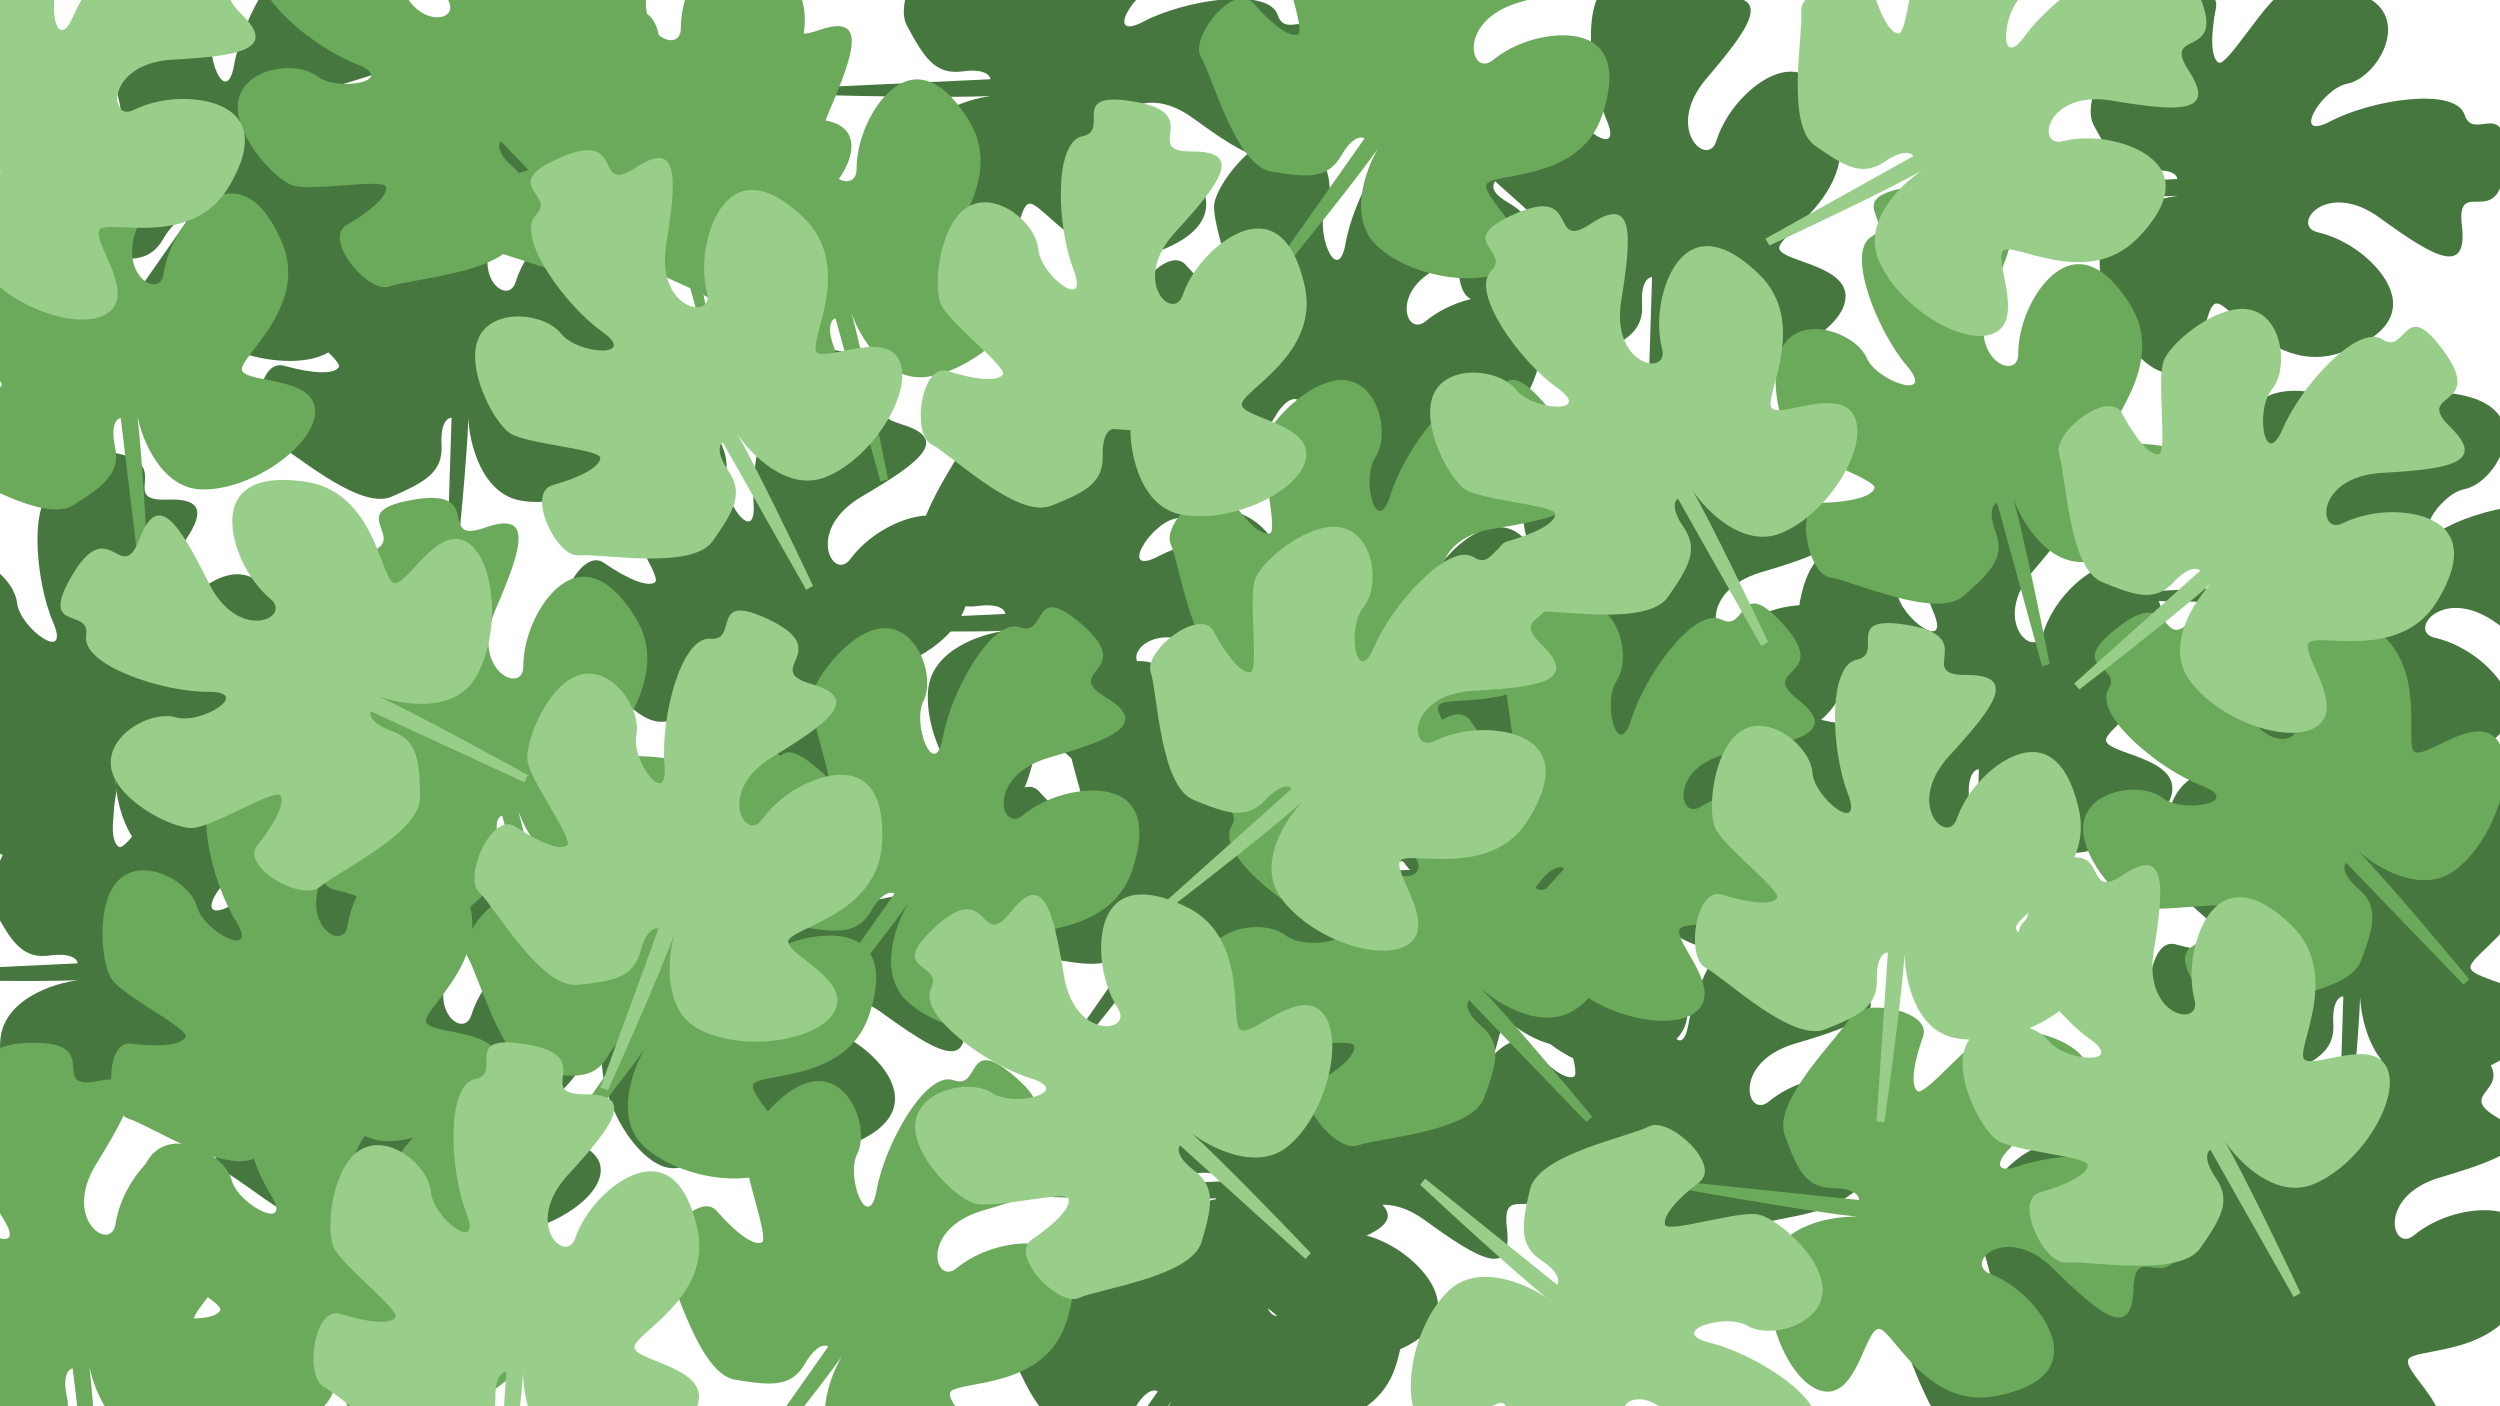 <?xml version="1.0" encoding="utf-8"?>
<!-- Generator: Adobe Illustrator 28.3.0, SVG Export Plug-In . SVG Version: 6.00 Build 0)  -->
<svg version="1.1" xmlns="http://www.w3.org/2000/svg" xmlns:xlink="http://www.w3.org/1999/xlink" x="0px" y="0px"
	 viewBox="0 0 1920 1080" style="enable-background:new 0 0 1920 1080;" xml:space="preserve">
<style type="text/css">
	.st0{fill:#46773F;}
	.st1{fill:#6CAA5B;}
	.st2{fill:#98CE89;}
</style>
<g id="Layer_3">
	<g>
		<path class="st0" d="M1057.36,563c-0.99,31.1-7.72,99.43-10.96,129.7l-6.07-0.19l4.13-129.91c-2.97-0.09-8.67,3.94-7.69,20.83
			c1.23,21.11-12.87,28.64-38.28,39.79s-77.82-36.46-93.53-43.98c-15.71-7.52-9.98-62.4,10.72-56.61c20.7,5.78,37.93,7.09,42.1,1.34
			c4.17-5.75-42.83-38.38-49.4-52.64s-2.97-61.99,18.34-75.36c21.31-13.37,52.63,10.6,55.03,30.8s41.59,47.27,27.63,14.74
			c-13.96-32.53-18.93-97.42,3.27-102.79c22.19-5.37-13.87-35.37,39.8-27.78c53.68,7.59,4.86,38.12,44.78,36.55
			c39.92-1.58,22.22,23.68-10.91,62.49c-33.13,38.82,0.84,69.13,7.39,48.27c6.55-20.87,22.29-38.21,36.61-46.87
			s42.52-17.63,56.77,35.79s-47.65,83.54-44.93,93.69c2.72,10.15,53.51,12.71,50.8,38.44c-2.72,25.73-55.8,53.28-94.52,47.12
			C1067.46,621.45,1058.14,582.07,1057.36,563z"/>
	</g>
	<g>
		<path class="st0" d="M1532.7,591.23c-0.99,31.1-7.72,99.43-10.96,129.7l-6.07-0.19l4.13-129.91c-2.97-0.09-8.67,3.94-7.69,20.83
			c1.23,21.11-12.87,28.64-38.28,39.79c-25.41,11.15-77.82-36.46-93.53-43.98c-15.71-7.52-9.98-62.4,10.72-56.61
			s37.93,7.09,42.1,1.34c4.17-5.75-42.83-38.38-49.4-52.64c-6.57-14.26-2.97-61.99,18.34-75.36c21.31-13.37,52.63,10.6,55.03,30.8
			c2.4,20.2,41.59,47.27,27.63,14.74s-18.93-97.42,3.27-102.79s-13.87-35.37,39.8-27.78c53.68,7.59,4.86,38.12,44.78,36.55
			c39.92-1.58,22.22,23.68-10.91,62.49c-33.13,38.82,0.84,69.13,7.39,48.27c6.55-20.87,22.29-38.21,36.61-46.87
			c14.32-8.66,42.52-17.63,56.77,35.79s-47.65,83.54-44.93,93.69c2.72,10.15,53.51,12.71,50.8,38.44
			c-2.72,25.73-55.8,53.28-94.52,47.12C1542.8,649.68,1533.49,610.3,1532.7,591.23z"/>
	</g>
	<g>
		<path class="st0" d="M1281.7,213.23c-0.99,31.1-7.72,99.43-10.96,129.7l-6.07-0.19l4.13-129.91c-2.97-0.09-8.67,3.94-7.69,20.83
			c1.23,21.11-12.87,28.64-38.28,39.79c-25.41,11.15-77.82-36.46-93.53-43.98c-15.71-7.52-9.98-62.4,10.72-56.61
			c20.7,5.78,37.93,7.09,42.1,1.34c4.17-5.75-42.83-38.38-49.4-52.64s-2.97-61.99,18.34-75.36c21.31-13.37,52.63,10.6,55.03,30.8
			c2.4,20.2,41.59,47.27,27.63,14.74S1214.8-5.7,1237-11.07s-13.87-35.37,39.8-27.78c53.68,7.59,4.86,38.12,44.78,36.55
			c39.92-1.58,22.22,23.68-10.91,62.49c-33.13,38.82,0.84,69.13,7.39,48.27c6.55-20.87,22.29-38.21,36.61-46.87
			c14.32-8.66,42.52-17.63,56.77,35.79s-47.65,83.54-44.93,93.69c2.72,10.15,53.51,12.71,50.8,38.44
			c-2.72,25.73-55.8,53.28-94.52,47.12C1291.8,271.68,1282.49,232.3,1281.7,213.23z"/>
	</g>
	<g>
		<path class="st0" d="M359.7,321.23c-0.99,31.1-7.72,99.43-10.96,129.7l-6.07-0.19l4.13-129.91c-2.97-0.09-8.67,3.94-7.69,20.83
			c1.23,21.11-12.87,28.64-38.28,39.79s-77.82-36.46-93.53-43.98s-9.98-62.4,10.72-56.61c20.7,5.78,37.93,7.09,42.1,1.34
			c4.17-5.75-42.83-38.38-49.4-52.64c-6.57-14.26-2.97-61.99,18.34-75.36c21.31-13.37,52.63,10.6,55.03,30.8
			c2.4,20.2,41.59,47.27,27.63,14.74C297.77,167.19,292.8,102.3,315,96.93c22.19-5.37-13.87-35.37,39.8-27.78
			c53.68,7.59,4.86,38.12,44.78,36.55c39.92-1.58,22.22,23.68-10.91,62.49s0.84,69.13,7.39,48.27s22.29-38.21,36.61-46.87
			c14.32-8.66,42.52-17.63,56.77,35.79s-47.65,83.54-44.93,93.69s53.51,12.71,50.8,38.44c-2.72,25.73-55.8,53.28-94.52,47.12
			C369.8,379.68,360.49,340.3,359.7,321.23z"/>
	</g>
	<g>
		<path class="st0" d="M325.7,884.23c-0.99,31.1-7.72,99.43-10.96,129.7l-6.07-0.19l4.13-129.91c-2.97-0.09-8.67,3.94-7.69,20.83
			c1.23,21.11-12.87,28.64-38.28,39.79c-25.41,11.15-77.82-36.46-93.53-43.98c-15.71-7.52-9.98-62.4,10.72-56.61
			c20.7,5.78,37.93,7.09,42.1,1.34c4.17-5.75-42.83-38.38-49.4-52.64c-6.57-14.26-2.97-61.99,18.34-75.36s52.63,10.6,55.03,30.8
			c2.4,20.2,41.59,47.27,27.63,14.74c-13.96-32.53-18.93-97.42,3.27-102.79c22.19-5.37-13.87-35.37,39.8-27.78
			c53.68,7.59,4.86,38.12,44.78,36.55c39.92-1.58,22.22,23.68-10.91,62.49c-33.13,38.82,0.84,69.13,7.39,48.27
			s22.29-38.21,36.61-46.87c14.32-8.66,42.52-17.63,56.77,35.79c14.25,53.42-47.65,83.54-44.93,93.69
			c2.72,10.15,53.51,12.71,50.8,38.44c-2.72,25.73-55.8,53.28-94.52,47.12C335.8,942.68,326.49,903.3,325.7,884.23z"/>
	</g>
	<g>
		<path class="st0" d="M88.7,599.23c-0.99,31.1-7.72,99.43-10.96,129.7l-6.07-0.19l4.13-129.91c-2.97-0.09-8.67,3.94-7.69,20.83
			c1.23,21.11-12.87,28.64-38.28,39.79c-25.41,11.15-77.82-36.46-93.53-43.98c-15.71-7.52-9.98-62.4,10.72-56.61
			c20.7,5.78,37.93,7.09,42.1,1.34s-42.83-38.38-49.4-52.64c-6.57-14.26-2.97-61.99,18.34-75.36c21.31-13.37,52.63,10.6,55.03,30.8
			s41.59,47.27,27.63,14.74S21.8,380.3,44,374.93s-13.87-35.37,39.8-27.78c53.68,7.59,4.86,38.12,44.78,36.55
			c39.92-1.58,22.22,23.68-10.91,62.49s0.84,69.13,7.39,48.27c6.55-20.87,22.29-38.21,36.61-46.87
			c14.32-8.66,42.52-17.63,56.77,35.79s-47.65,83.54-44.93,93.69c2.72,10.15,53.51,12.71,50.8,38.44s-55.8,53.28-94.52,47.12
			C98.8,657.68,89.49,618.3,88.7,599.23z"/>
	</g>
	<g>
		<path class="st0" d="M939.28,920.14c-31.09,1.46-99.72,0.11-130.16-0.74l-0.28-6.07l129.84-6.08c-0.14-2.97-4.61-8.33-21.37-6.03
			c-20.95,2.88-29.56-10.58-42.67-35.04c-13.11-24.46,30.24-80.44,36.5-96.69c6.27-16.25,61.42-14.84,57.28,6.25
			c-4.14,21.09-4.09,38.37,1.97,42.08c6.06,3.71,34.9-45.71,48.6-53.38c13.7-7.67,61.56-7.82,76.56,12.37
			c15,20.19-6.43,53.3-26.38,57.27s-43.85,45.18-12.52,28.7c31.33-16.47,95.64-26.51,102.73-4.81s34.18-16.61,30.82,37.5
			c-3.35,54.11-37.63,7.84-32.92,47.51c4.71,39.67-21.86,24.01-63.16-5.97c-41.3-29.98-68.85,6.26-47.54,11.15
			c21.31,4.89,39.84,19.22,49.6,32.82s20.92,41-31.22,59.4s-87.02-40.95-96.92-37.44s-8.47,54.35-34.34,53.66
			c-25.87-0.69-57.5-51.45-54.39-90.53C881.8,934.8,920.33,922.42,939.28,920.14z"/>
	</g>
	<g>
		<path class="st0" d="M1672.73,150.37c-31.09,1.46-99.72,0.11-130.16-0.74l-0.28-6.07l129.84-6.08c-0.14-2.97-4.61-8.33-21.37-6.03
			c-20.95,2.88-29.56-10.58-42.67-35.04c-13.11-24.46,30.24-80.44,36.5-96.69s61.42-14.84,57.28,6.25
			c-4.14,21.09-4.09,38.37,1.97,42.08c6.06,3.71,34.9-45.71,48.6-53.38C1766.13-13,1814-13.16,1829,7.04s-6.43,53.3-26.38,57.27
			c-19.95,3.97-43.85,45.18-12.52,28.7s95.64-26.51,102.73-4.81s34.18-16.61,30.82,37.5s-37.63,7.84-32.92,47.51
			c4.71,39.67-21.86,24.01-63.16-5.97c-41.3-29.98-68.85,6.26-47.54,11.15c21.31,4.89,39.84,19.22,49.6,32.82
			c9.76,13.6,20.92,41-31.22,59.4s-87.02-40.95-96.92-37.44s-8.47,54.35-34.34,53.66c-25.87-0.69-57.5-51.45-54.39-90.53
			C1615.25,165.03,1653.77,152.65,1672.73,150.37z"/>
	</g>
	<g>
		<path class="st0" d="M772.73,484.37c-31.09,1.46-99.72,0.11-130.16-0.74l-0.28-6.07l129.84-6.08c-0.14-2.97-4.61-8.33-21.37-6.03
			c-20.95,2.88-29.56-10.58-42.67-35.04c-13.11-24.46,30.24-80.44,36.5-96.69c6.27-16.25,61.42-14.84,57.28,6.25
			c-4.14,21.09-4.09,38.37,1.97,42.08s34.9-45.71,48.6-53.38c13.7-7.67,61.56-7.82,76.56,12.37s-6.43,53.3-26.38,57.27
			s-43.85,45.18-12.52,28.7c31.33-16.47,95.64-26.51,102.73-4.81c7.1,21.7,34.18-16.61,30.82,37.5
			c-3.35,54.11-37.63,7.84-32.92,47.51c4.71,39.67-21.86,24.01-63.16-5.97c-41.3-29.98-68.85,6.26-47.54,11.15
			c21.31,4.89,39.84,19.22,49.6,32.82c9.76,13.6,20.92,41-31.22,59.4c-52.14,18.4-87.02-40.95-96.92-37.44
			c-9.9,3.5-8.47,54.35-34.34,53.66s-57.5-51.45-54.39-90.53C715.25,499.03,753.77,486.65,772.73,484.37z"/>
	</g>
	<g>
		<path class="st0" d="M584.42,516.6c-11.09,29.08-39.75,91.46-52.69,119.02l-5.67-2.16L572.37,512
			c-2.78-1.06-9.48,0.89-14.06,17.18c-5.73,20.36-21.51,22.87-49.18,25.11c-27.66,2.25-61.66-59.86-74.05-72.1
			c-12.39-12.24,10.94-62.24,28.61-50.01c17.68,12.22,33.54,19.08,39.36,15.01c5.82-4.08-27.95-50.26-29.51-65.88
			c-1.56-15.62,17.43-59.56,41.93-65.24c24.51-5.68,46.29,27.19,41.96,47.07s23.89,58.25,21.31,22.95
			c-2.58-35.3,13.91-98.27,36.64-96.1c22.73,2.17-1.57-37.96,46.69-13.27c48.26,24.7-7.85,37.62,30.4,49.16
			c38.25,11.54,13.27,29.63-30.71,55.51S640,447.01,653,429.43s33.54-28.84,49.9-32.35s45.94-2.79,41.98,52.36
			s-72.31,63.41-73.05,73.89s46.43,29.48,35.47,52.92s-70.14,32.15-104.73,13.68C574.89,575.15,578.94,534.89,584.42,516.6z"/>
	</g>
	<g>
		<path class="st0" d="M522.22,760.75c-31.09,1.46-99.72,0.11-130.16-0.74l-0.28-6.07l129.84-6.08c-0.14-2.97-4.61-8.33-21.37-6.03
			c-20.95,2.88-29.56-10.58-42.67-35.04c-13.11-24.46,30.24-80.44,36.5-96.69c6.27-16.25,61.42-14.84,57.28,6.25
			c-4.14,21.09-4.09,38.37,1.97,42.08c6.06,3.71,34.9-45.71,48.6-53.38c13.7-7.67,61.56-7.82,76.56,12.37
			c15,20.19-6.43,53.3-26.38,57.27s-43.85,45.18-12.52,28.7c31.33-16.47,95.64-26.51,102.73-4.81c7.1,21.7,34.18-16.61,30.82,37.5
			c-3.35,54.11-37.63,7.84-32.92,47.51c4.71,39.67-21.86,24.01-63.16-5.97s-68.85,6.26-47.54,11.15
			c21.31,4.89,39.84,19.22,49.6,32.82c9.76,13.6,20.92,41-31.22,59.4c-52.14,18.4-87.02-40.95-96.92-37.44
			c-9.9,3.5-8.47,54.35-34.34,53.66c-25.87-0.69-57.5-51.45-54.39-90.53C464.74,775.41,503.27,763.03,522.22,760.75z"/>
	</g>
	<g>
		<path class="st0" d="M761.22,73.75c-31.09,1.46-99.72,0.11-130.16-0.74l-0.28-6.07l129.84-6.08c-0.14-2.97-4.61-8.33-21.37-6.03
			c-20.95,2.88-29.56-10.58-42.67-35.04s30.24-80.44,36.5-96.69s61.42-14.84,57.28,6.25c-4.14,21.09-4.09,38.37,1.97,42.08
			c6.06,3.71,34.9-45.71,48.6-53.38c13.7-7.67,61.56-7.82,76.56,12.37s-6.43,53.3-26.38,57.27s-43.85,45.18-12.52,28.7
			c31.33-16.47,95.64-26.51,102.73-4.81c7.1,21.7,34.18-16.61,30.82,37.5s-37.63,7.84-32.92,47.51
			c4.71,39.67-21.86,24.01-63.16-5.97s-68.85,6.26-47.54,11.15c21.31,4.89,39.84,19.22,49.6,32.82c9.76,13.6,20.92,41-31.22,59.4
			c-52.14,18.4-87.02-40.95-96.92-37.44c-9.9,3.5-8.47,54.35-34.34,53.66c-25.87-0.69-57.5-51.45-54.39-90.53
			C703.74,88.41,742.27,76.03,761.22,73.75z"/>
	</g>
	<g>
		<path class="st0" d="M60.22,752.75c-31.09,1.46-99.72,0.11-130.16-0.74l-0.28-6.07l129.84-6.08c-0.14-2.97-4.61-8.33-21.37-6.03
			c-20.95,2.88-29.56-10.58-42.67-35.04c-13.11-24.46,30.24-80.44,36.5-96.69c6.27-16.25,61.42-14.84,57.28,6.25
			c-4.14,21.09-4.09,38.37,1.97,42.08c6.06,3.71,34.9-45.71,48.6-53.38c13.7-7.67,61.56-7.82,76.56,12.37
			c15,20.19-6.43,53.3-26.38,57.27s-43.85,45.18-12.52,28.7s95.64-26.51,102.73-4.81c7.1,21.7,34.18-16.61,30.82,37.5
			c-3.35,54.11-37.63,7.84-32.92,47.51c4.71,39.67-21.86,24.01-63.16-5.97s-68.85,6.26-47.54,11.15
			c21.31,4.89,39.84,19.22,49.6,32.82s20.92,41-31.22,59.4s-87.02-40.95-96.92-37.44s-8.47,54.35-34.34,53.66
			s-57.5-51.45-54.39-90.53C2.74,767.41,41.27,755.03,60.22,752.75z"/>
	</g>
	<g>
		<path class="st0" d="M1766.25,1016.74c-17.79,25.53-60.7,79.12-79.93,102.73l-4.98-3.47l74.32-106.64
			c-2.44-1.7-9.41-1.43-17.8,13.27c-10.49,18.36-26.41,16.98-53.79,12.47c-27.38-4.51-45.34-73-54.4-87.88
			c-9.06-14.87,25.67-57.74,39.87-41.6c14.19,16.14,27.93,26.63,34.56,24.09c6.63-2.55-14.96-55.53-12.69-71.06
			s31.32-53.57,56.48-53.16c25.15,0.42,38.33,37.59,29.32,55.83c-9.01,18.24,9.08,62.3,15.12,27.42
			c6.04-34.88,37.28-91.98,58.81-84.37c21.53,7.6,7.67-37.22,48.51-1.58c40.85,35.64-16.72,34.61,17.6,55.06
			c34.32,20.45,5.71,31.97-43.23,46.43c-48.94,14.46-37,58.4-20.13,44.48s39.52-19.87,56.25-19.31
			c16.73,0.56,45.25,8.41,28.06,60.96c-17.2,52.55-85.5,44.03-88.76,54.01c-3.26,9.99,37.92,39.84,21.61,59.93
			c-16.31,20.09-75.83,14.22-104.92-12.07C1742.84,1071.24,1756.51,1033.15,1766.25,1016.74z"/>
	</g>
	<g>
		<path class="st0" d="M1007.39,314.57c-17.79,25.53-60.7,79.12-79.93,102.73l-4.98-3.47l74.32-106.64
			c-2.44-1.7-9.41-1.43-17.8,13.27c-10.49,18.36-26.41,16.98-53.79,12.47c-27.38-4.51-45.34-73-54.4-87.88
			c-9.06-14.87,25.67-57.74,39.87-41.6c14.19,16.14,27.93,26.63,34.56,24.09c6.63-2.55-14.96-55.53-12.69-71.06
			c2.27-15.53,31.32-53.57,56.48-53.16c25.15,0.42,38.33,37.59,29.32,55.83c-9.01,18.24,9.08,62.3,15.12,27.42
			c6.04-34.88,37.28-91.98,58.81-84.37c21.53,7.6,7.67-37.22,48.51-1.58s-16.72,34.61,17.6,55.06
			c34.32,20.45,5.71,31.97-43.23,46.43c-48.94,14.46-37,58.4-20.13,44.48c16.87-13.92,39.52-19.87,56.25-19.31
			s45.25,8.41,28.06,60.96c-17.2,52.55-85.5,44.03-88.76,54.01c-3.26,9.99,37.92,39.84,21.61,59.93s-75.83,14.22-104.92-12.07
			C983.98,369.08,997.65,330.99,1007.39,314.57z"/>
	</g>
	<g>
		<path class="st0" d="M1244.78,551.98c-17.79,25.53-60.7,79.12-79.93,102.73l-4.98-3.47l74.32-106.64
			c-2.44-1.7-9.41-1.43-17.8,13.27c-10.49,18.36-26.41,16.98-53.79,12.47s-45.34-73-54.4-87.88s25.67-57.74,39.87-41.6
			c14.19,16.14,27.93,26.63,34.56,24.09c6.63-2.55-14.96-55.53-12.69-71.06c2.27-15.53,31.32-53.57,56.48-53.16
			c25.15,0.42,38.33,37.59,29.32,55.83c-9.01,18.24,9.08,62.3,15.12,27.42s37.28-91.98,58.81-84.37c21.53,7.6,7.67-37.22,48.51-1.58
			c40.85,35.64-16.72,34.61,17.6,55.06c34.32,20.45,5.71,31.97-43.23,46.43s-37,58.4-20.13,44.48
			c16.87-13.92,39.52-19.87,56.25-19.31c16.73,0.56,45.25,8.41,28.06,60.96c-17.2,52.55-85.5,44.03-88.76,54.01
			s37.92,39.84,21.61,59.93c-16.31,20.09-75.83,14.22-104.92-12.07C1221.37,606.48,1235.04,568.39,1244.78,551.98z"/>
	</g>
	<g>
		<path class="st0" d="M1270.78,913.98c-17.79,25.53-60.7,79.12-79.93,102.73l-4.98-3.47l74.32-106.64
			c-2.44-1.7-9.41-1.43-17.8,13.27c-10.49,18.36-26.41,16.98-53.79,12.47s-45.34-73-54.4-87.88c-9.06-14.87,25.67-57.74,39.87-41.6
			c14.19,16.14,27.93,26.63,34.56,24.09c6.63-2.55-14.96-55.53-12.69-71.06s31.32-53.57,56.48-53.16
			c25.15,0.42,38.33,37.59,29.32,55.83c-9.01,18.24,9.08,62.3,15.12,27.42c6.04-34.88,37.28-91.98,58.81-84.37
			c21.53,7.6,7.67-37.22,48.51-1.58c40.85,35.64-16.72,34.61,17.6,55.06c34.32,20.45,5.71,31.97-43.23,46.43
			c-48.94,14.46-37,58.4-20.13,44.48c16.87-13.92,39.52-19.87,56.25-19.31c16.73,0.56,45.25,8.41,28.06,60.96
			c-17.2,52.55-85.5,44.03-88.76,54.01s37.92,39.84,21.61,59.93c-16.31,20.09-75.83,14.22-104.92-12.07
			C1247.37,968.48,1261.04,930.39,1270.78,913.98z"/>
	</g>
	<g>
		<path class="st0" d="M899.78,1075.98c-17.79,25.53-60.7,79.12-79.93,102.73l-4.98-3.47l74.32-106.64
			c-2.44-1.7-9.41-1.43-17.8,13.27c-10.49,18.36-26.41,16.98-53.79,12.47c-27.38-4.51-45.34-73-54.4-87.88
			c-9.06-14.87,25.67-57.74,39.87-41.6c14.19,16.14,27.93,26.63,34.56,24.09c6.63-2.55-14.96-55.53-12.69-71.06
			c2.27-15.53,31.32-53.57,56.48-53.16c25.15,0.42,38.33,37.59,29.32,55.83c-9.01,18.24,9.08,62.3,15.12,27.42
			c6.04-34.88,37.28-91.98,58.81-84.37c21.53,7.6,7.67-37.22,48.51-1.58c40.85,35.64-16.72,34.61,17.6,55.06
			c34.32,20.45,5.71,31.97-43.23,46.43c-48.94,14.46-37,58.4-20.13,44.48c16.87-13.92,39.52-19.87,56.25-19.31
			c16.73,0.56,45.25,8.41,28.06,60.96c-17.2,52.55-85.5,44.03-88.76,54.01c-3.26,9.99,37.92,39.84,21.61,59.93
			s-75.83,14.22-104.92-12.07C876.37,1130.48,890.04,1092.39,899.78,1075.98z"/>
	</g>
	<g>
		<path class="st0" d="M894.78,718.98c-17.79,25.53-60.7,79.12-79.93,102.73l-4.98-3.47L884.2,711.6c-2.44-1.7-9.41-1.43-17.8,13.27
			c-10.49,18.36-26.41,16.98-53.79,12.47c-27.38-4.51-45.34-73-54.4-87.88c-9.06-14.87,25.67-57.74,39.87-41.6
			c14.19,16.14,27.93,26.63,34.56,24.09c6.63-2.55-14.96-55.53-12.69-71.06c2.27-15.53,31.32-53.57,56.48-53.16
			c25.15,0.42,38.33,37.59,29.32,55.83c-9.01,18.24,9.08,62.3,15.12,27.42c6.04-34.88,37.28-91.98,58.81-84.37
			c21.53,7.6,7.67-37.22,48.51-1.58c40.85,35.64-16.72,34.61,17.6,55.06c34.32,20.45,5.71,31.97-43.23,46.43
			c-48.94,14.46-37,58.4-20.13,44.48c16.87-13.92,39.52-19.87,56.25-19.31c16.73,0.56,45.25,8.41,28.06,60.96
			c-17.2,52.55-85.5,44.03-88.76,54.01s37.92,39.84,21.61,59.93c-16.31,20.09-75.83,14.22-104.92-12.07
			C871.37,773.48,885.04,735.39,894.78,718.98z"/>
	</g>
	<g>
		<path class="st0" d="M1100.61,680.15c-31.09,1.46-99.72,0.11-130.16-0.74l-0.28-6.07l129.84-6.08c-0.14-2.97-4.61-8.33-21.37-6.03
			c-20.95,2.88-29.56-10.58-42.67-35.04c-13.11-24.46,30.24-80.44,36.5-96.69c6.27-16.25,61.42-14.84,57.28,6.25
			c-4.14,21.09-4.09,38.37,1.97,42.08s34.9-45.71,48.6-53.38c13.7-7.67,61.56-7.82,76.56,12.37c15,20.19-6.43,53.3-26.38,57.27
			s-43.85,45.18-12.52,28.7s95.64-26.51,102.73-4.81c7.1,21.7,34.18-16.61,30.82,37.5c-3.35,54.11-37.63,7.84-32.92,47.51
			c4.71,39.67-21.86,24.01-63.16-5.97c-41.3-29.98-68.85,6.26-47.54,11.15c21.31,4.89,39.84,19.22,49.6,32.82s20.92,41-31.22,59.4
			c-52.14,18.4-87.02-40.95-96.92-37.44c-9.9,3.5-8.47,54.35-34.34,53.66c-25.87-0.69-57.5-51.45-54.39-90.53
			C1043.13,694.81,1081.66,682.43,1100.61,680.15z"/>
	</g>
	<g>
		<path class="st0" d="M1762.61,461.77c-31.09,1.46-99.72,0.11-130.16-0.74l-0.28-6.07l129.84-6.08c-0.14-2.97-4.61-8.33-21.37-6.03
			c-20.95,2.88-29.56-10.58-42.67-35.04c-13.11-24.46,30.24-80.44,36.5-96.69c6.27-16.25,61.42-14.84,57.28,6.25
			c-4.14,21.09-4.09,38.37,1.97,42.08c6.06,3.71,34.9-45.71,48.6-53.38c13.7-7.67,61.56-7.82,76.56,12.37
			c15,20.19-6.43,53.3-26.38,57.27s-43.85,45.18-12.52,28.7c31.33-16.47,95.64-26.51,102.73-4.81c7.1,21.7,34.18-16.61,30.82,37.5
			c-3.35,54.11-37.63,7.84-32.92,47.51s-21.86,24.01-63.16-5.97c-41.3-29.98-68.85,6.26-47.54,11.15
			c21.31,4.89,39.84,19.22,49.6,32.82c9.76,13.6,20.92,41-31.22,59.4s-87.02-40.95-96.92-37.44c-9.9,3.5-8.47,54.35-34.34,53.66
			s-57.5-51.45-54.39-90.53C1705.13,476.43,1743.65,464.05,1762.61,461.77z"/>
	</g>
	<g>
		<path class="st0" d="M1130.61,695.77c-31.09,1.46-99.72,0.11-130.16-0.74l-0.28-6.07l129.84-6.08c-0.14-2.97-4.61-8.33-21.37-6.03
			c-20.95,2.88-29.56-10.58-42.67-35.04c-13.11-24.46,30.24-80.44,36.5-96.69c6.27-16.25,61.42-14.84,57.28,6.25
			c-4.14,21.09-4.09,38.37,1.97,42.08c6.06,3.71,34.9-45.71,48.6-53.38c13.7-7.67,61.56-7.82,76.56,12.37s-6.43,53.3-26.38,57.27
			s-43.85,45.18-12.52,28.7c31.33-16.47,95.64-26.51,102.73-4.81c7.1,21.7,34.18-16.61,30.82,37.5
			c-3.35,54.11-37.63,7.84-32.92,47.51c4.71,39.67-21.86,24.01-63.16-5.97c-41.3-29.98-68.85,6.26-47.54,11.15
			s39.84,19.22,49.6,32.82s20.92,41-31.22,59.4s-87.02-40.95-96.92-37.44c-9.9,3.5-8.47,54.35-34.34,53.66s-57.5-51.45-54.39-90.53
			C1073.13,710.43,1111.65,698.05,1130.61,695.77z"/>
	</g>
	<g>
		<path class="st0" d="M1593.78,1090.6c-17.79,25.53-60.7,79.12-79.93,102.73l-4.98-3.47l74.32-106.64
			c-2.44-1.7-9.41-1.43-17.8,13.27c-10.49,18.36-26.41,16.98-53.79,12.47c-27.38-4.51-45.34-73-54.4-87.88
			c-9.06-14.87,25.67-57.74,39.87-41.6c14.19,16.14,27.93,26.63,34.56,24.09c6.63-2.55-14.96-55.53-12.69-71.06
			c2.27-15.53,31.32-53.57,56.48-53.16s38.33,37.59,29.32,55.83c-9.01,18.24,9.08,62.3,15.12,27.42
			c6.04-34.88,37.28-91.98,58.81-84.37s7.67-37.22,48.51-1.58c40.85,35.64-16.72,34.61,17.6,55.06
			c34.32,20.45,5.71,31.97-43.23,46.43c-48.94,14.46-37,58.4-20.13,44.48c16.87-13.92,39.52-19.87,56.25-19.31
			c16.73,0.56,45.25,8.41,28.06,60.96c-17.2,52.55-85.5,44.03-88.76,54.01s37.92,39.84,21.61,59.93
			c-16.31,20.09-75.83,14.22-104.92-12.07C1570.36,1145.1,1584.04,1107.01,1593.78,1090.6z"/>
	</g>
	<g>
		<path class="st0" d="M153.78,177.6c-17.79,25.53-60.7,79.12-79.93,102.73l-4.98-3.47l74.32-106.64c-2.44-1.7-9.41-1.43-17.8,13.27
			c-10.49,18.36-26.41,16.98-53.79,12.47c-27.38-4.51-45.34-73-54.4-87.88s25.67-57.74,39.87-41.6
			c14.19,16.14,27.93,26.63,34.56,24.09S76.67,35.03,78.94,19.5c2.27-15.53,31.32-53.57,56.48-53.16s38.33,37.59,29.32,55.83
			s9.08,62.3,15.12,27.42c6.04-34.88,37.28-91.98,58.81-84.37s7.67-37.22,48.51-1.58s-16.72,34.61,17.6,55.06
			c34.32,20.45,5.71,31.97-43.23,46.43s-37,58.4-20.13,44.48s39.52-19.87,56.25-19.31c16.73,0.56,45.25,8.41,28.06,60.96
			c-17.2,52.55-85.5,44.03-88.76,54.01s37.92,39.84,21.61,59.93c-16.31,20.09-75.83,14.22-104.92-12.07
			C130.36,232.1,144.04,194.01,153.78,177.6z"/>
	</g>
	<g>
		<path class="st0" d="M1812.58,765.63c-0.99,31.1-7.72,99.43-10.96,129.7l-6.07-0.19l4.13-129.91c-2.97-0.09-8.67,3.94-7.69,20.83
			c1.23,21.11-12.87,28.64-38.28,39.79c-25.41,11.15-77.82-36.46-93.53-43.98c-15.71-7.52-9.98-62.4,10.72-56.61
			s37.93,7.09,42.1,1.34c4.17-5.75-42.83-38.38-49.4-52.64c-6.57-14.26-2.97-61.99,18.34-75.36c21.31-13.37,52.63,10.6,55.03,30.8
			c2.4,20.2,41.59,47.27,27.63,14.74s-18.93-97.42,3.27-102.79c22.19-5.37-13.87-35.37,39.8-27.78
			c53.68,7.59,4.86,38.12,44.78,36.54c39.92-1.58,22.22,23.68-10.91,62.49c-33.13,38.82,0.84,69.13,7.39,48.27
			c6.55-20.87,22.29-38.21,36.61-46.87s42.52-17.63,56.77,35.79c14.25,53.42-47.65,83.54-44.93,93.69
			c2.72,10.15,53.51,12.71,50.8,38.44s-55.8,53.28-94.52,47.12C1822.68,824.09,1813.37,784.71,1812.58,765.63z"/>
	</g>
</g>
<g id="Layer_2">
	<g>
		<path class="st1" d="M1210.95,675.73c-20.88,23.07-70.22,70.81-92.28,91.79l-4.5-4.07l87.22-96.37
			c-2.2-1.99-9.16-2.61-19.34,10.91c-12.73,16.89-28.34,13.5-54.94,5.56c-26.59-7.94-35.74-78.15-42.84-94.05
			c-7.11-15.9,32.77-54.03,44.81-36.22c12.04,17.8,24.33,29.95,31.23,28.27c6.9-1.69-7.81-56.97-3.59-72.1
			c4.22-15.12,37.85-49.18,62.75-45.58c24.9,3.6,33.27,42.14,22.02,59.09c-11.25,16.95,1.12,62.95,11.53,29.12
			c10.4-33.84,48.62-86.52,69.01-76.25s12.31-35.95,48.32,4.58c36.01,40.52-20.96,32.21,10.49,56.84
			c31.45,24.63,1.62,32.43-48.76,40.58c-50.38,8.15-44.1,53.25-25.6,41.58s41.72-14.71,58.24-12.04
			c16.52,2.67,43.83,14.07,20.12,64.02c-23.71,49.95-90.39,32.85-94.88,42.35c-4.5,9.49,32.57,44.32,13.85,62.18
			c-18.72,17.86-77.02,4.51-102.55-25.25C1180.82,726.83,1199.21,690.78,1210.95,675.73z"/>
	</g>
	<g>
		<path class="st1" d="M398.08,622.92c8.24,30.01,21.99,97.27,27.83,127.15l-5.86,1.61l-34.42-125.34
			c-2.87,0.79-7.12,6.32-1.19,22.17c7.41,19.81-3.84,31.16-24.83,49.32c-20.99,18.16-85.11-11.85-102.34-14.4
			c-17.23-2.55-27.96-56.67-6.47-57.26c21.48-0.59,38.34-4.43,40.62-11.15c2.29-6.73-52.25-24.02-62.74-35.71
			s-21.14-58.35-4.73-77.41s53.41-5.42,61.67,13.17s53.7,32.88,30.75,5.92c-22.95-26.95-46.85-87.49-27.23-99.18
			s-23.7-29.7,29.82-38.3c53.52-8.6,15.9,34.99,53.58,21.69c37.67-13.3,28.22,16.06,8.03,62.93s21.22,65.8,21.31,43.93
			c0.1-21.87,10.01-43.09,21.14-55.59c11.13-12.5,35.41-29.4,64.8,17.43s-20.86,93.88-15.27,102.78s54.88-3.66,59.88,21.73
			s-37.58,67.38-76.4,72.93C424.99,675.78,404.46,640.91,398.08,622.92z"/>
	</g>
	<g>
		<path class="st1" d="M654.1,240.98c8.26,30,22.04,97.26,27.89,127.14l-5.85,1.61L641.66,244.4c-2.87,0.79-7.12,6.33-1.18,22.17
			c7.42,19.8-3.82,31.16-24.8,49.33c-20.98,18.17-85.12-11.81-102.35-14.35c-17.23-2.54-27.99-56.66-6.5-57.25
			c21.48-0.6,38.33-4.45,40.62-11.17c2.28-6.73-52.26-24-62.76-35.67c-10.49-11.68-21.17-58.33-4.77-77.41s53.41-5.45,61.67,13.14
			c8.26,18.59,53.71,32.85,30.75,5.91c-22.96-26.94-46.89-87.47-27.28-99.16c19.61-11.69-23.72-29.69,29.8-38.31
			C628.38-7,590.78,36.6,628.45,23.29c37.67-13.32,28.23,16.05,8.06,62.92s21.25,65.79,21.33,43.92s9.99-43.09,21.11-55.6
			c11.12-12.51,35.4-29.42,64.81,17.4s-20.81,93.89-15.21,102.79c5.6,8.89,54.88-3.68,59.9,21.7c5.02,25.39-37.54,67.4-76.36,72.97
			C681.04,293.83,660.49,258.97,654.1,240.98z"/>
	</g>
	<g>
		<path class="st1" d="M1546.25,382.86c8.26,30,22.04,97.26,27.89,127.14l-5.85,1.61l-34.48-125.32c-2.87,0.79-7.12,6.33-1.18,22.17
			c7.42,19.8-3.82,31.16-24.8,49.33c-20.98,18.17-85.12-11.81-102.35-14.35c-17.23-2.54-27.99-56.66-6.5-57.25
			c21.48-0.6,38.33-4.45,40.62-11.17s-52.26-24-62.76-35.67c-10.49-11.68-21.17-58.33-4.77-77.41c16.4-19.08,53.41-5.45,61.67,13.14
			c8.26,18.59,53.71,32.85,30.75,5.91c-22.96-26.94-46.89-87.47-27.28-99.16c19.61-11.69-23.72-29.69,29.8-38.31
			c53.52-8.62,15.92,34.98,53.59,21.67c37.67-13.32,28.23,16.05,8.06,62.92c-20.17,46.88,21.25,65.79,21.33,43.92
			c0.08-21.87,9.99-43.09,21.11-55.6c11.12-12.51,35.4-29.42,64.81,17.4c29.41,46.82-20.81,93.89-15.21,102.79
			c5.6,8.89,54.88-3.68,59.9,21.7c5.02,25.39-37.54,67.4-76.36,72.97C1573.19,435.71,1552.65,400.85,1546.25,382.86z"/>
	</g>
	<g>
		<path class="st1" d="M1426.42,934.44c-30.95-3.23-98.61-14.86-128.57-20.27l0.63-6.04l129.28,13.47c0.31-2.96-3.3-8.93-20.22-9.17
			c-21.15-0.3-27.64-14.9-36.93-41.05c-9.29-26.15,41.96-74.99,50.6-90.12c8.64-15.13,62.95-5.46,55.7,14.77
			c-7.26,20.23-9.8,37.33-4.37,41.9c5.44,4.57,41.37-39.95,56.06-45.48c14.69-5.53,62.04,1.5,73.84,23.72
			c11.8,22.22-14.36,51.73-34.68,52.67c-20.32,0.93-50.14,38.08-16.69,26.5s98.53-11.86,102.29,10.66
			c3.76,22.52,36.28-11.29,24.84,41.7c-11.44,52.99-38.38,2.11-39.68,42.03c-1.3,39.93-25.22,20.46-61.55-15.38
			c-36.33-35.84-69.01-4.14-48.67,3.89c20.34,8.03,36.51,24.98,44.11,39.89c7.6,14.91,14.53,43.68-39.78,54.04
			c-54.31,10.37-79.89-53.54-90.21-51.56c-10.32,1.98-16.53,52.46-42,47.9c-25.47-4.56-49.13-59.49-40.19-97.67
			C1367.39,940.31,1407.34,933.85,1426.42,934.44z"/>
	</g>
	<g>
		<path class="st1" d="M68.62,1049.35c3.74,30.89,7.44,99.45,8.83,129.86l-6.03,0.73L55.81,1050.9c-2.95,0.36-7.97,5.21-4.44,21.75
			c4.41,20.68-8.38,30.26-31.81,45.13c-23.43,14.88-82.44-24.24-99.11-29.3c-16.67-5.06-19.32-60.17,2.02-57.59
			c21.34,2.58,38.57,1.26,41.82-5.06c3.25-6.32-48.15-31.45-56.8-44.55c-8.66-13.1-12.33-60.82,6.71-77.27
			c19.04-16.45,53.63,2.5,59.06,22.1s48.28,40.42,29.54,10.38c-18.73-30.04-33.47-93.43-12.35-102.1s-19.07-32.86,35.13-33.49
			c54.21-0.63,10.59,36.95,49.8,29.34c39.22-7.61,25.55,20.04-1.31,63.43c-26.86,43.39,11.31,68.21,14.62,46.59
			s16.24-41.15,29.09-51.88c12.85-10.73,39.35-23.87,61.53,26.77c22.18,50.64-34.44,89.79-30.22,99.41
			c4.22,9.62,54.82,4.46,56.04,30.3c1.21,25.85-47.08,61.12-86.29,60.9C87.46,1105.6,72.28,1068.09,68.62,1049.35z"/>
	</g>
	<g>
		<path class="st1" d="M105.52,319.48c3.74,30.89,7.44,99.45,8.83,129.86l-6.03,0.73L92.71,321.03c-2.95,0.36-7.97,5.21-4.44,21.75
			c4.41,20.68-8.38,30.26-31.81,45.13c-23.43,14.88-82.44-24.24-99.11-29.3s-19.32-60.17,2.02-57.59
			c21.34,2.58,38.57,1.26,41.82-5.06s-48.15-31.45-56.8-44.55c-8.66-13.1-12.33-60.82,6.71-77.27s53.63,2.5,59.06,22.1
			s48.28,40.42,29.54,10.38s-33.47-93.43-12.35-102.1S8.27,71.68,62.47,71.05c54.21-0.63,10.59,36.95,49.8,29.34
			c39.22-7.61,25.55,20.04-1.31,63.43s11.31,68.21,14.62,46.59s16.24-41.15,29.09-51.88c12.85-10.73,39.35-23.87,61.53,26.77
			s-34.44,89.79-30.22,99.41c4.22,9.62,54.82,4.46,56.04,30.3c1.21,25.85-47.08,61.12-86.29,60.9
			C124.36,375.72,109.18,338.21,105.52,319.48z"/>
	</g>
	<g>
		<path class="st1" d="M646.63,1041.6c-17.92,25.44-61.08,78.83-80.42,102.35l-4.96-3.5l74.83-106.28
			c-2.43-1.71-9.41-1.47-17.87,13.18c-10.57,18.31-26.49,16.86-53.85,12.21s-44.99-73.22-53.98-88.14
			c-8.99-14.92,25.95-57.62,40.07-41.41c14.12,16.21,27.8,26.77,34.44,24.25s-14.69-55.6-12.35-71.12
			c2.34-15.52,31.58-53.42,56.73-52.88c25.15,0.54,38.15,37.77,29.06,55.97s8.78,62.35,14.99,27.49
			c6.21-34.85,37.72-91.8,59.21-84.09c21.49,7.71,7.84-37.18,48.52-1.34s-16.88,34.53,17.34,55.14
			c34.22,20.61,5.55,31.99-43.45,46.22c-49.01,14.23-37.28,58.22-20.35,44.39c16.94-13.84,39.62-19.68,56.34-19.04
			c16.72,0.64,45.21,8.63,27.77,61.09c-17.45,52.46-85.71,43.62-89.02,53.59s37.73,40.02,21.32,60.03
			c-16.41,20.01-75.9,13.86-104.86-12.57C622.96,1095.99,636.81,1057.97,646.63,1041.6z"/>
	</g>
	<g>
		<path class="st1" d="M697.51,693.76c-17.92,25.44-61.08,78.83-80.42,102.35l-4.96-3.5l74.83-106.28
			c-2.43-1.71-9.41-1.47-17.87,13.18c-10.57,18.31-26.49,16.86-53.85,12.21c-27.36-4.65-44.99-73.22-53.98-88.14
			s25.95-57.62,40.07-41.41c14.12,16.21,27.8,26.77,34.44,24.25c6.64-2.52-14.69-55.6-12.35-71.12
			c2.34-15.52,31.58-53.42,56.73-52.88s38.15,37.77,29.06,55.97c-9.1,18.19,8.78,62.35,14.99,27.49
			c6.21-34.85,37.72-91.8,59.21-84.09c21.49,7.71,7.84-37.18,48.52-1.34c40.68,35.84-16.88,34.53,17.34,55.14
			c34.22,20.61,5.55,31.99-43.45,46.22c-49.01,14.23-37.28,58.22-20.35,44.39c16.94-13.84,39.62-19.68,56.34-19.04
			s45.21,8.63,27.77,61.09c-17.45,52.46-85.71,43.62-89.02,53.59s37.73,40.02,21.32,60.03c-16.41,20.01-75.9,13.86-104.86-12.57
			C673.83,748.15,687.68,710.13,697.51,693.76z"/>
	</g>
	<g>
		<path class="st1" d="M1058.51,113.76c-17.92,25.44-61.08,78.83-80.42,102.35l-4.96-3.5l74.83-106.28
			c-2.43-1.71-9.41-1.47-17.87,13.18c-10.57,18.31-26.49,16.86-53.85,12.21c-27.36-4.65-44.99-73.22-53.98-88.14
			s25.95-57.62,40.07-41.41c14.12,16.21,27.8,26.77,34.44,24.25s-14.69-55.6-12.35-71.12c2.34-15.52,31.58-53.42,56.73-52.88
			c25.15,0.54,38.15,37.77,29.06,55.97s8.78,62.35,14.99,27.49s37.72-91.8,59.21-84.09s7.84-37.18,48.52-1.34
			c40.68,35.84-16.88,34.53,17.34,55.14c34.22,20.61,5.55,31.99-43.45,46.22c-49.01,14.23-37.28,58.22-20.35,44.39
			s39.62-19.68,56.34-19.04c16.72,0.64,45.21,8.63,27.77,61.09s-85.71,43.62-89.02,53.59c-3.31,9.97,37.73,40.02,21.32,60.03
			s-75.9,13.86-104.86-12.57C1034.83,168.15,1048.68,130.13,1058.51,113.76z"/>
	</g>
	<g>
		<path class="st1" d="M393.97,99.52c21.59,22.41,65.84,74.9,85.26,98.35l-4.37,4.21l-90.18-93.61c-2.14,2.06-3.23,8.96,9.56,20.04
			c15.98,13.85,11.53,29.2,1.79,55.19c-9.74,25.99-80.41,30.3-96.76,36.31c-16.35,6-51.66-36.39-33.07-47.18
			c18.59-10.79,31.55-22.23,30.34-29.23c-1.21-7-57.38,3.89-72.17-1.35c-14.8-5.24-46.47-41.13-41.18-65.72
			c5.29-24.59,44.31-30.31,60.46-17.93s62.88,3.19,29.84-9.51s-82.99-54.42-71.35-74.07s-35.02-14.74,7.87-47.9
			s30.7,23.12,57.43-6.58c26.72-29.7,32.47,0.61,37.15,51.42c4.69,50.81,50.11,47.64,39.73,28.39s-11.82-42.63-8.03-58.93
			c3.79-16.3,17.04-42.76,65.25-15.69s26.59,92.42,35.75,97.56c9.16,5.14,46.45-29.46,62.98-9.56s-0.77,77.15-32.21,100.59
			C442.89,133.07,408.18,112.26,393.97,99.52z"/>
	</g>
	<g>
		<path class="st1" d="M1137.55,759.22c21.59,22.41,65.84,74.9,85.26,98.35l-4.37,4.21l-90.18-93.61
			c-2.14,2.06-3.23,8.96,9.56,20.04c15.98,13.85,11.53,29.2,1.79,55.19c-9.74,25.99-80.41,30.3-96.76,36.31
			s-51.66-36.39-33.07-47.18c18.59-10.79,31.55-22.23,30.34-29.23s-57.38,3.89-72.17-1.35c-14.8-5.24-46.47-41.13-41.18-65.72
			c5.29-24.59,44.31-30.31,60.46-17.93c16.14,12.38,62.88,3.19,29.84-9.51c-33.04-12.69-82.99-54.42-71.35-74.07
			c11.64-19.64-35.02-14.74,7.87-47.9c42.89-33.15,30.7,23.12,57.43-6.58c26.72-29.7,32.47,0.61,37.15,51.42
			c4.69,50.81,50.11,47.64,39.73,28.39c-10.38-19.25-11.82-42.63-8.03-58.93c3.79-16.3,17.04-42.76,65.25-15.69
			c48.21,27.07,26.59,92.42,35.75,97.56c9.16,5.14,46.45-29.46,62.98-9.56c16.54,19.9-0.77,77.15-32.21,100.59
			C1186.47,792.77,1151.76,771.97,1137.55,759.22z"/>
	</g>
	<g>
		<path class="st1" d="M1811.17,653.71c21.59,22.41,65.84,74.9,85.26,98.35l-4.37,4.21l-90.18-93.61
			c-2.14,2.06-3.23,8.96,9.56,20.04c15.98,13.85,11.53,29.2,1.79,55.19c-9.74,25.99-80.41,30.3-96.76,36.31
			s-51.66-36.39-33.07-47.18c18.59-10.79,31.55-22.23,30.34-29.23s-57.38,3.89-72.17-1.35c-14.8-5.24-46.47-41.13-41.18-65.72
			c5.29-24.59,44.31-30.31,60.46-17.93c16.14,12.38,62.88,3.19,29.84-9.51c-33.04-12.69-82.99-54.42-71.35-74.07
			c11.64-19.64-35.02-14.74,7.87-47.9c42.89-33.15,30.7,23.12,57.43-6.58c26.72-29.7,32.47,0.61,37.15,51.42
			c4.69,50.81,50.11,47.64,39.73,28.39c-10.38-19.25-11.82-42.63-8.03-58.93c3.79-16.3,17.04-42.76,65.25-15.69
			c48.21,27.07,26.59,92.42,35.75,97.56c9.16,5.14,46.45-29.46,62.98-9.56c16.54,19.9-0.77,77.15-32.21,100.59
			C1860.09,687.26,1825.38,666.45,1811.17,653.71z"/>
	</g>
	<g>
		<path class="st1" d="M1025.75,503.96c-20.88,23.07-70.22,70.81-92.28,91.79l-4.5-4.07l87.22-96.37
			c-2.2-1.99-9.16-2.61-19.34,10.91c-12.73,16.89-28.34,13.5-54.94,5.56c-26.59-7.94-35.74-78.15-42.84-94.05
			c-7.11-15.9,32.77-54.03,44.81-36.22c12.04,17.8,24.33,29.95,31.23,28.27c6.9-1.69-7.81-56.97-3.59-72.1
			c4.22-15.12,37.85-49.18,62.75-45.58c24.9,3.6,33.27,42.14,22.02,59.09c-11.25,16.95,1.12,62.95,11.53,29.12
			c10.4-33.84,48.62-86.52,69.01-76.25c20.39,10.27,12.31-35.95,48.32,4.58c36.01,40.52-20.96,32.21,10.49,56.84
			c31.45,24.63,1.62,32.43-48.76,40.58c-50.38,8.15-44.1,53.25-25.6,41.58c18.49-11.67,41.72-14.71,58.24-12.04
			c16.52,2.67,43.83,14.07,20.12,64.02s-90.39,32.85-94.88,42.35c-4.5,9.49,32.57,44.32,13.85,62.18
			c-18.72,17.86-77.02,4.51-102.55-25.25C995.63,555.06,1014.01,519,1025.75,503.96z"/>
	</g>
	<g>
		<path class="st1" d="M519.14,132.64c8.26,30,22.04,97.26,27.89,127.14l-5.85,1.61L506.7,136.07c-2.87,0.79-7.12,6.33-1.18,22.17
			c7.42,19.8-3.82,31.16-24.8,49.33c-20.98,18.17-85.12-11.81-102.35-14.35c-17.23-2.54-27.99-56.66-6.5-57.25
			c21.48-0.6,38.33-4.45,40.62-11.17s-52.26-24-62.76-35.67c-10.49-11.68-21.17-58.33-4.77-77.41s53.41-5.45,61.67,13.14
			c8.26,18.59,53.71,32.85,30.75,5.91s-46.89-87.47-27.28-99.16s-23.72-29.69,29.8-38.31c53.52-8.62,15.92,34.98,53.59,21.67
			c37.67-13.32,28.23,16.05,8.06,62.92s21.25,65.79,21.33,43.92c0.08-21.87,9.99-43.09,21.11-55.6
			c11.12-12.51,35.4-29.42,64.81,17.4C638.22,30.41,588,77.49,593.59,86.38s54.88-3.68,59.9,21.7c5.02,25.39-37.54,67.4-76.36,72.97
			C546.08,185.49,525.53,150.63,519.14,132.64z"/>
	</g>
	<g>
		<path class="st1" d="M246.86,820.02c3.74,30.89,7.44,99.45,8.83,129.86l-6.03,0.73l-15.61-129.04c-2.95,0.36-7.97,5.21-4.44,21.75
			c4.41,20.68-8.38,30.26-31.81,45.13c-23.43,14.88-82.44-24.24-99.11-29.3s-19.32-60.17,2.02-57.59
			c21.34,2.58,38.57,1.26,41.82-5.06c3.25-6.32-48.15-31.45-56.8-44.55c-8.66-13.1-12.33-60.82,6.71-77.27
			c19.04-16.45,53.63,2.5,59.06,22.1s48.28,40.42,29.54,10.38c-18.73-30.04-33.47-93.43-12.35-102.1
			c21.12-8.67-19.07-32.86,35.13-33.49s10.59,36.95,49.8,29.34c39.22-7.61,25.55,20.04-1.31,63.42
			c-26.86,43.39,11.31,68.21,14.62,46.59c3.31-21.62,16.24-41.15,29.09-51.88c12.85-10.73,39.35-23.87,61.53,26.77
			c22.18,50.64-34.44,89.79-30.22,99.41c4.22,9.62,54.82,4.46,56.04,30.3c1.21,25.85-47.08,61.12-86.29,60.9
			C265.7,876.26,250.52,838.75,246.86,820.02z"/>
	</g>
	<g>
		<path class="st1" d="M273.4,1029.88c3.74,30.89,7.44,99.45,8.83,129.86l-6.03,0.73l-15.61-129.04c-2.95,0.36-7.97,5.21-4.44,21.75
			c4.41,20.68-8.38,30.26-31.81,45.13s-82.44-24.24-99.11-29.3c-16.67-5.06-19.32-60.17,2.02-57.59
			c21.34,2.58,38.57,1.26,41.82-5.06c3.25-6.32-48.15-31.45-56.8-44.55c-8.66-13.1-12.33-60.82,6.71-77.27
			c19.04-16.45,53.63,2.5,59.06,22.1c5.43,19.6,48.28,40.42,29.54,10.38c-18.73-30.04-33.47-93.43-12.35-102.1
			c21.12-8.67-19.07-32.86,35.13-33.49s10.59,36.95,49.8,29.34c39.22-7.61,25.55,20.04-1.31,63.42
			c-26.86,43.39,11.31,68.21,14.62,46.59s16.24-41.15,29.09-51.88c12.85-10.73,39.35-23.87,61.53,26.77
			c22.18,50.64-34.44,89.79-30.22,99.41c4.22,9.62,54.82,4.46,56.04,30.3c1.21,25.85-47.08,61.12-86.29,60.9
			C292.24,1086.13,277.07,1048.62,273.4,1029.88z"/>
	</g>
	<g>
		<path class="st1" d="M495.39,805.16c-17.92,25.44-61.08,78.83-80.42,102.35l-4.96-3.5l74.83-106.28
			c-2.43-1.71-9.41-1.47-17.87,13.18c-10.57,18.31-26.49,16.86-53.85,12.21c-27.36-4.65-44.99-73.22-53.98-88.14
			c-8.99-14.92,25.95-57.62,40.07-41.41c14.12,16.21,27.8,26.77,34.44,24.25s-14.69-55.6-12.35-71.12s31.58-53.42,56.73-52.88
			c25.15,0.54,38.15,37.77,29.06,55.97c-9.1,18.19,8.78,62.35,14.99,27.49c6.21-34.85,37.72-91.8,59.21-84.09
			c21.49,7.71,7.84-37.18,48.52-1.34s-16.88,34.53,17.34,55.14c34.22,20.61,5.55,31.99-43.45,46.22
			c-49.01,14.23-37.28,58.22-20.35,44.39c16.94-13.84,39.62-19.68,56.34-19.04s45.21,8.63,27.77,61.09
			c-17.45,52.46-85.71,43.62-89.02,53.59s37.73,40.02,21.32,60.03c-16.41,20.01-75.9,13.86-104.86-12.57
			C471.71,859.55,485.57,821.53,495.39,805.16z"/>
	</g>
</g>
<g id="Layer_1">
	<g>
		<path class="st2" d="M914.93,870.1c23.07,20.88,70.81,70.22,91.79,92.28l-4.07,4.5l-96.37-87.22c-1.99,2.2-2.61,9.16,10.91,19.34
			c16.89,12.73,13.5,28.34,5.56,54.94c-7.94,26.59-78.15,35.74-94.05,42.84c-15.9,7.11-54.03-32.77-36.22-44.81
			c17.8-12.04,29.95-24.33,28.27-31.23c-1.69-6.9-56.97,7.81-72.1,3.59c-15.12-4.22-49.18-37.85-45.58-62.75
			c3.6-24.9,42.14-33.27,59.09-22.02s62.95-1.12,29.12-11.53s-86.52-48.62-76.25-69.01s-35.95-12.31,4.58-48.32
			s32.21,20.96,56.84-10.49c24.63-31.45,32.43-1.62,40.58,48.76s53.25,44.1,41.58,25.6c-11.67-18.49-14.71-41.72-12.04-58.24
			s14.07-43.83,64.02-20.12c49.95,23.71,32.85,90.39,42.35,94.88c9.49,4.5,44.32-32.57,62.18-13.85
			c17.86,18.72,4.51,77.02-25.25,102.55C966.03,900.23,929.98,881.85,914.93,870.1z"/>
	</g>
	<g>
		<path class="st2" d="M855.3,329.48c-2.97-0.2-8.8,3.63-8.42,20.55c0.48,21.14-13.87,28.17-39.66,38.42
			c-25.79,10.25-76.49-39.17-91.92-47.25c-15.43-8.07-7.77-62.71,12.71-56.2s37.66,8.42,42.03,2.82
			c4.37-5.6-41.45-39.87-47.51-54.35c-6.07-14.48-0.78-62.05,20.98-74.66c21.77-12.61,52.23,12.44,53.91,32.71s39.9,48.7,27.09,15.7
			s-15.48-98.03,6.88-102.62s-12.62-35.84,40.76-26.36c53.38,9.48,3.52,38.27,43.47,38.1c39.95-0.17,21.37,24.45-13.1,62.07
			c-34.47,37.62-1.59,69.12,5.68,48.5c7.28-20.62,23.62-37.4,38.24-45.55c14.62-8.15,43.11-16.13,55.47,37.76
			s-50.56,81.81-48.21,92.05c2.36,10.24,53.03,14.59,49.41,40.21C999.5,377,945.48,402.66,907,395.13
			c-30.79-6.02-38.71-45.7-38.82-64.79"/>
	</g>
	<g>
		<path class="st2" d="M1462.75,732.41c-2.08,31.05-11.21,99.09-15.52,129.23l-6.06-0.41l8.7-129.69c-2.97-0.2-8.8,3.63-8.42,20.55
			c0.48,21.14-13.87,28.17-39.66,38.42s-76.49-39.17-91.92-47.25s-7.77-62.71,12.71-56.2c20.48,6.51,37.66,8.42,42.03,2.82
			c4.37-5.6-41.45-39.87-47.51-54.35c-6.07-14.48-0.78-62.05,20.98-74.66c21.77-12.61,52.23,12.44,53.91,32.71
			c1.68,20.27,39.9,48.7,27.09,15.7c-12.81-33-15.48-98.03,6.88-102.62s-12.62-35.84,40.76-26.36c53.38,9.48,3.52,38.27,43.47,38.1
			c39.95-0.17,21.37,24.45-13.1,62.07c-34.47,37.62-1.59,69.12,5.68,48.5s23.62-37.4,38.24-45.55s43.11-16.13,55.47,37.76
			c12.36,53.89-50.56,81.81-48.21,92.05c2.36,10.24,53.03,14.59,49.41,40.21s-57.64,51.29-96.12,43.76
			C1470.78,791.19,1462.86,751.5,1462.75,732.41z"/>
	</g>
	<g>
		<path class="st2" d="M290.14,534.54c28.25,13.05,88.53,45.91,115.13,60.71l-2.55,5.51l-118-54.51c-1.25,2.7,0.24,9.52,16.18,15.21
			c19.92,7.11,21.34,23.03,21.69,50.78s-63.94,57.42-77,68.94s-61.34-15.17-47.94-31.97c13.4-16.8,21.33-32.16,17.67-38.24
			c-3.67-6.08-52.05,24.45-67.74,24.93c-15.69,0.49-58.23-21.46-62.22-46.3s30.3-44.32,49.83-38.64
			c19.53,5.68,59.75-19.85,24.35-19.69c-35.4,0.16-97.08-20.6-93.37-43.13c3.72-22.53-37.98-1.03-10.04-47.49s37,10.4,51.13-26.97
			c14.13-37.37,30.47-11.22,53.28,34.43s63.98,26.21,47.32,12.04s-26.48-35.43-28.86-52c-2.38-16.57,0.36-46.03,55.1-38.3
			s58.32,76.47,68.72,77.94c10.4,1.46,32.59-44.31,55.22-31.76s27.28,72.17,6.49,105.42C347.9,548.06,308.01,541.26,290.14,534.54z"
			/>
	</g>
	<g>
		<path class="st2" d="M1475.72,131.2c-27.18,15.16-89.21,44.56-116.84,57.37l-2.96-5.3l113.51-63.33c-1.45-2.6-7.84-5.4-21.81,4.13
			c-17.47,11.92-31.18,3.71-53.82-12.34S1385,26.24,1383.36,8.9c-1.64-17.34,48.36-40.67,54.06-19.95
			c5.7,20.72,13.45,36.17,20.53,36.79c7.08,0.61,10.86-56.47,19.7-69.45c8.84-12.97,51.62-34.45,74.05-23.06s18.01,50.58,1.92,63.03
			c-16.09,12.45-19.11,59.99,1.59,31.27c20.7-28.72,73.78-66.37,89.81-50.11c16.03,16.26,23.19-30.1,44.31,19.82
			s-30.18,23.79-8.28,57.21c21.9,33.41-8.86,31.24-59.19,22.81s-58.84,36.31-37.58,31.18c21.26-5.13,44.23-0.56,59.03,7.26
			s37,27.38-1.46,67.09s-96.15,2.15-103.45,9.7c-7.3,7.55,16.65,52.42-6.81,63.34c-23.46,10.92-74.4-20.41-89.05-56.79
			C1430.81,169.95,1459.78,141.69,1475.72,131.2z"/>
	</g>
	<g>
		<path class="st2" d="M1187.74,996.68c-24.26-19.49-74.81-65.95-97.05-86.74l3.8-4.73l101.33,81.41c1.86-2.32,2.06-9.3-12.02-18.67
			c-17.61-11.71-15.15-27.5-8.78-54.52c6.37-27.01,75.92-40.26,91.38-48.29s55.86,29.54,38.79,42.61
			c-17.07,13.06-28.47,26.05-26.38,32.84c2.09,6.79,56.42-11.14,71.76-7.82c15.34,3.32,51.31,34.9,49.19,59.96
			c-2.13,25.07-40.11,35.69-57.69,25.45c-17.58-10.23-62.78,4.82-28.39,13.22c34.39,8.4,89.23,43.45,80.18,64.42
			c-9.05,20.96,36.61,10.18-1.73,48.51c-38.34,38.33-33.39-19.04-56.13,13.81c-22.74,32.85-32.28,3.52-43.38-46.29
			s-55.75-40.89-43.01-23.12c12.74,17.78,17.13,40.78,15.44,57.43s-11.47,44.58-62.73,23.84s-38.1-88.3-47.84-92.23
			s-42.33,35.12-61.26,17.47c-18.93-17.64-9.03-76.62,19.18-103.86C1134.96,969.61,1172.03,985.84,1187.74,996.68z"/>
	</g>
	<g>
		<path class="st2" d="M401.75,1054.41c-2.08,31.05-11.21,99.09-15.52,129.23l-6.06-0.41l8.7-129.69c-2.97-0.2-8.8,3.63-8.42,20.55
			c0.48,21.14-13.87,28.17-39.66,38.42c-25.79,10.25-76.49-39.17-91.92-47.25s-7.77-62.71,12.71-56.2
			c20.48,6.51,37.66,8.42,42.03,2.82c4.37-5.6-41.45-39.87-47.51-54.35c-6.07-14.48-0.78-62.05,20.98-74.66s52.23,12.44,53.91,32.71
			c1.68,20.27,39.9,48.7,27.09,15.7c-12.81-33-15.48-98.03,6.88-102.62c22.37-4.59-12.62-35.84,40.76-26.36s3.52,38.27,43.47,38.1
			c39.95-0.17,21.37,24.45-13.1,62.07s-1.59,69.12,5.68,48.5c7.28-20.62,23.62-37.4,38.24-45.55s43.11-16.13,55.47,37.76
			c12.36,53.89-50.56,81.81-48.21,92.05c2.36,10.24,53.03,14.59,49.41,40.21c-3.62,25.62-57.64,51.29-96.12,43.76
			C409.78,1113.19,401.86,1073.5,401.75,1054.41z"/>
	</g>
	<g>
		<path class="st2" d="M566.4,333.49c15.32,27.09,45.07,88.96,58.03,116.51l-5.29,2.99l-63.97-113.15
			c-2.59,1.46-5.36,7.87,4.26,21.79c12.02,17.4,3.88,31.16-12.04,53.89c-15.92,22.73-85.43,9.28-102.76,11.02
			c-17.33,1.73-40.95-48.13-20.25-53.94c20.69-5.81,36.1-13.65,36.67-20.73c0.57-7.08-56.53-10.54-69.56-19.31
			c-13.02-8.77-34.74-51.42-23.48-73.92c11.26-22.5,50.47-18.29,63.02-2.28c12.54,16.01,60.1,18.77,31.26-1.76
			s-66.79-73.41-50.62-89.53c16.17-16.12-30.23-23.01,19.57-44.42s23.96,30.05,57.25,7.96c33.29-22.09,31.29,8.69,23.15,59.06
			s36.64,58.63,31.39,37.4s-0.81-44.23,6.93-59.07s27.17-37.16,67.1,1.08s2.69,96.13,10.29,103.39c7.59,7.26,52.33-16.94,63.38,6.45
			c11.05,23.4-19.99,74.52-56.28,89.37C605.41,378.19,576.98,349.38,566.4,333.49z"/>
	</g>
	<g>
		<path class="st2" d="M1708.79,876.61c15.32,27.09,45.07,88.96,58.03,116.51l-5.29,2.99l-63.97-113.15
			c-2.59,1.46-5.36,7.87,4.26,21.79c12.02,17.4,3.88,31.16-12.04,53.89c-15.92,22.73-85.43,9.28-102.76,11.02
			c-17.33,1.73-40.95-48.13-20.25-53.94s36.1-13.65,36.67-20.73c0.57-7.08-56.53-10.54-69.56-19.31
			c-13.02-8.77-34.74-51.42-23.48-73.92c11.26-22.5,50.47-18.29,63.02-2.28s60.1,18.77,31.26-1.76
			c-28.83-20.54-66.79-73.41-50.62-89.53c16.17-16.12-30.23-23.01,19.57-44.42c49.81-21.4,23.96,30.05,57.25,7.96
			c33.29-22.09,31.29,8.69,23.15,59.06c-8.14,50.38,36.64,58.63,31.39,37.4s-0.81-44.23,6.93-59.07
			c7.74-14.84,27.17-37.16,67.1,1.08c39.93,38.24,2.69,96.13,10.29,103.39c7.59,7.26,52.33-16.94,63.38,6.45
			s-19.99,74.52-56.28,89.37C1747.79,921.31,1719.37,892.5,1708.79,876.61z"/>
	</g>
	<g>
		<path class="st2" d="M1299.88,376.6c15.32,27.09,45.07,88.96,58.03,116.51l-5.29,2.99l-63.97-113.15
			c-2.59,1.46-5.36,7.87,4.26,21.79c12.02,17.4,3.88,31.16-12.04,53.89s-85.43,9.28-102.76,11.02
			c-17.33,1.73-40.95-48.13-20.25-53.94s36.1-13.65,36.67-20.73s-56.53-10.54-69.56-19.31c-13.02-8.77-34.74-51.42-23.48-73.92
			c11.26-22.5,50.47-18.29,63.02-2.28c12.54,16.01,60.1,18.77,31.26-1.76c-28.83-20.54-66.79-73.41-50.62-89.53
			c16.17-16.12-30.23-23.01,19.57-44.42c49.81-21.4,23.96,30.05,57.25,7.96c33.29-22.09,31.29,8.69,23.15,59.06
			c-8.14,50.38,36.64,58.63,31.39,37.4s-0.81-44.23,6.93-59.07c7.74-14.84,27.17-37.16,67.1,1.08
			c39.93,38.24,2.69,96.13,10.29,103.39s52.33-16.94,63.38,6.45c11.05,23.4-19.99,74.52-56.28,89.37
			C1338.88,421.3,1310.46,392.49,1299.88,376.6z"/>
	</g>
	<g>
		<path class="st2" d="M1698.35,447.9c-23.18,20.76-77.26,63.06-101.39,81.61l-4.05-4.52l96.84-86.7
			c-1.98-2.21-8.83-3.55-20.38,8.82c-14.43,15.46-29.6,10.46-55.22-0.23c-25.61-10.69-27.35-81.47-32.75-98.03
			c-5.4-16.56,38.25-50.3,48.36-31.33c10.11,18.97,21.06,32.34,28.1,31.38s-1.8-57.48,3.98-72.08s42.8-44.94,67.18-38.75
			c24.38,6.18,28.67,45.39,15.71,61.07c-12.96,15.68-5.48,62.72,8.41,30.16c13.89-32.56,57.42-80.95,76.62-68.6
			c19.21,12.35,16.01-34.46,47.58,9.62s-24.22,29.84,4.48,57.63c28.7,27.79-1.79,32.42-52.74,35.25
			c-50.95,2.83-49.43,48.33-29.82,38.67c19.62-9.67,43.03-10.26,59.18-5.87s42.11,18.59,13.3,65.77s-93.33,23.2-98.8,32.17
			c-5.47,8.97,27.75,47.49,7.26,63.29c-20.49,15.8-77.07-3.58-99.34-35.86C1663.04,495.56,1685.1,461.63,1698.35,447.9z"/>
	</g>
	<g>
		<path class="st2" d="M1.74,130.5c-23.18,20.76-77.26,63.06-101.39,81.61l-4.05-4.52l96.84-86.7c-1.98-2.21-8.83-3.55-20.38,8.82
			c-14.43,15.46-29.6,10.46-55.22-0.23c-25.61-10.69-27.35-81.47-32.75-98.03c-5.4-16.56,38.25-50.3,48.36-31.33
			c10.11,18.97,21.06,32.34,28.1,31.38s-1.8-57.48,3.98-72.08C-29-55.17,8.02-85.51,32.4-79.32c24.38,6.18,28.67,45.39,15.71,61.07
			s-5.48,62.72,8.41,30.16s57.42-80.95,76.62-68.6s16.01-34.46,47.58,9.62s-24.22,29.84,4.48,57.63
			c28.7,27.79-1.79,32.42-52.74,35.25c-50.95,2.83-49.43,48.33-29.82,38.67s43.03-10.26,59.18-5.87s42.11,18.59,13.3,65.77
			s-93.33,23.2-98.8,32.17c-5.47,8.97,27.75,47.49,7.26,63.29s-77.07-3.58-99.34-35.86C-33.58,178.16-11.52,144.23,1.74,130.5z"/>
	</g>
	<g>
		<path class="st2" d="M1000.67,615.24c-23.18,20.76-77.26,63.06-101.39,81.61l-4.05-4.52l96.84-86.7
			c-1.98-2.21-8.83-3.55-20.38,8.82c-14.43,15.46-29.6,10.46-55.22-0.23c-25.61-10.69-27.35-81.47-32.75-98.03
			c-5.4-16.56,38.25-50.3,48.36-31.33c10.11,18.97,21.06,32.34,28.1,31.38c7.04-0.96-1.8-57.48,3.98-72.08
			c5.78-14.6,42.8-44.94,67.18-38.75c24.38,6.18,28.67,45.39,15.71,61.07c-12.96,15.68-5.48,62.72,8.41,30.16
			c13.89-32.56,57.42-80.95,76.62-68.6s16.01-34.46,47.58,9.62s-24.22,29.84,4.48,57.63c28.7,27.79-1.79,32.42-52.74,35.25
			s-49.43,48.33-29.82,38.67c19.62-9.67,43.03-10.26,59.18-5.87s42.11,18.59,13.3,65.77c-28.81,47.19-93.33,23.2-98.8,32.17
			s27.75,47.49,7.26,63.29s-77.07-3.58-99.34-35.86C965.35,662.9,987.41,628.97,1000.67,615.24z"/>
	</g>
	<g>
		<path class="st2" d="M517.87,717.57c-10.67,29.23-38.44,92.02-50.99,119.76l-5.7-2.08l44.57-122.1
			c-2.79-1.02-9.47,1.03-13.82,17.38c-5.44,20.44-21.19,23.17-48.81,25.81s-62.5-58.98-75.07-71.04
			c-12.57-12.06,10.05-62.39,27.9-50.42c17.85,11.97,33.81,18.6,39.57,14.45s-28.66-49.85-30.44-65.45
			c-1.78-15.6,16.58-59.8,41-65.83c24.42-6.03,46.67,26.53,42.63,46.47c-4.05,19.94,24.71,57.91,21.63,22.64
			s12.51-98.45,35.27-96.61s-2.11-37.94,46.5-13.93c48.61,24.01-7.31,37.73,31.1,48.72c38.41,10.99,13.69,29.44-29.92,55.94
			c-43.61,26.5-20.83,65.92-8.09,48.16c12.75-17.77,33.13-29.32,49.44-33.06c16.31-3.74,45.9-3.44,42.72,51.75
			c-3.18,55.2-71.4,64.43-71.99,74.92s46.85,28.82,36.22,52.41c-10.63,23.59-69.67,33.15-104.52,15.17
			C509.18,776.25,512.65,735.93,517.87,717.57z"/>
	</g>
</g>
</svg>
